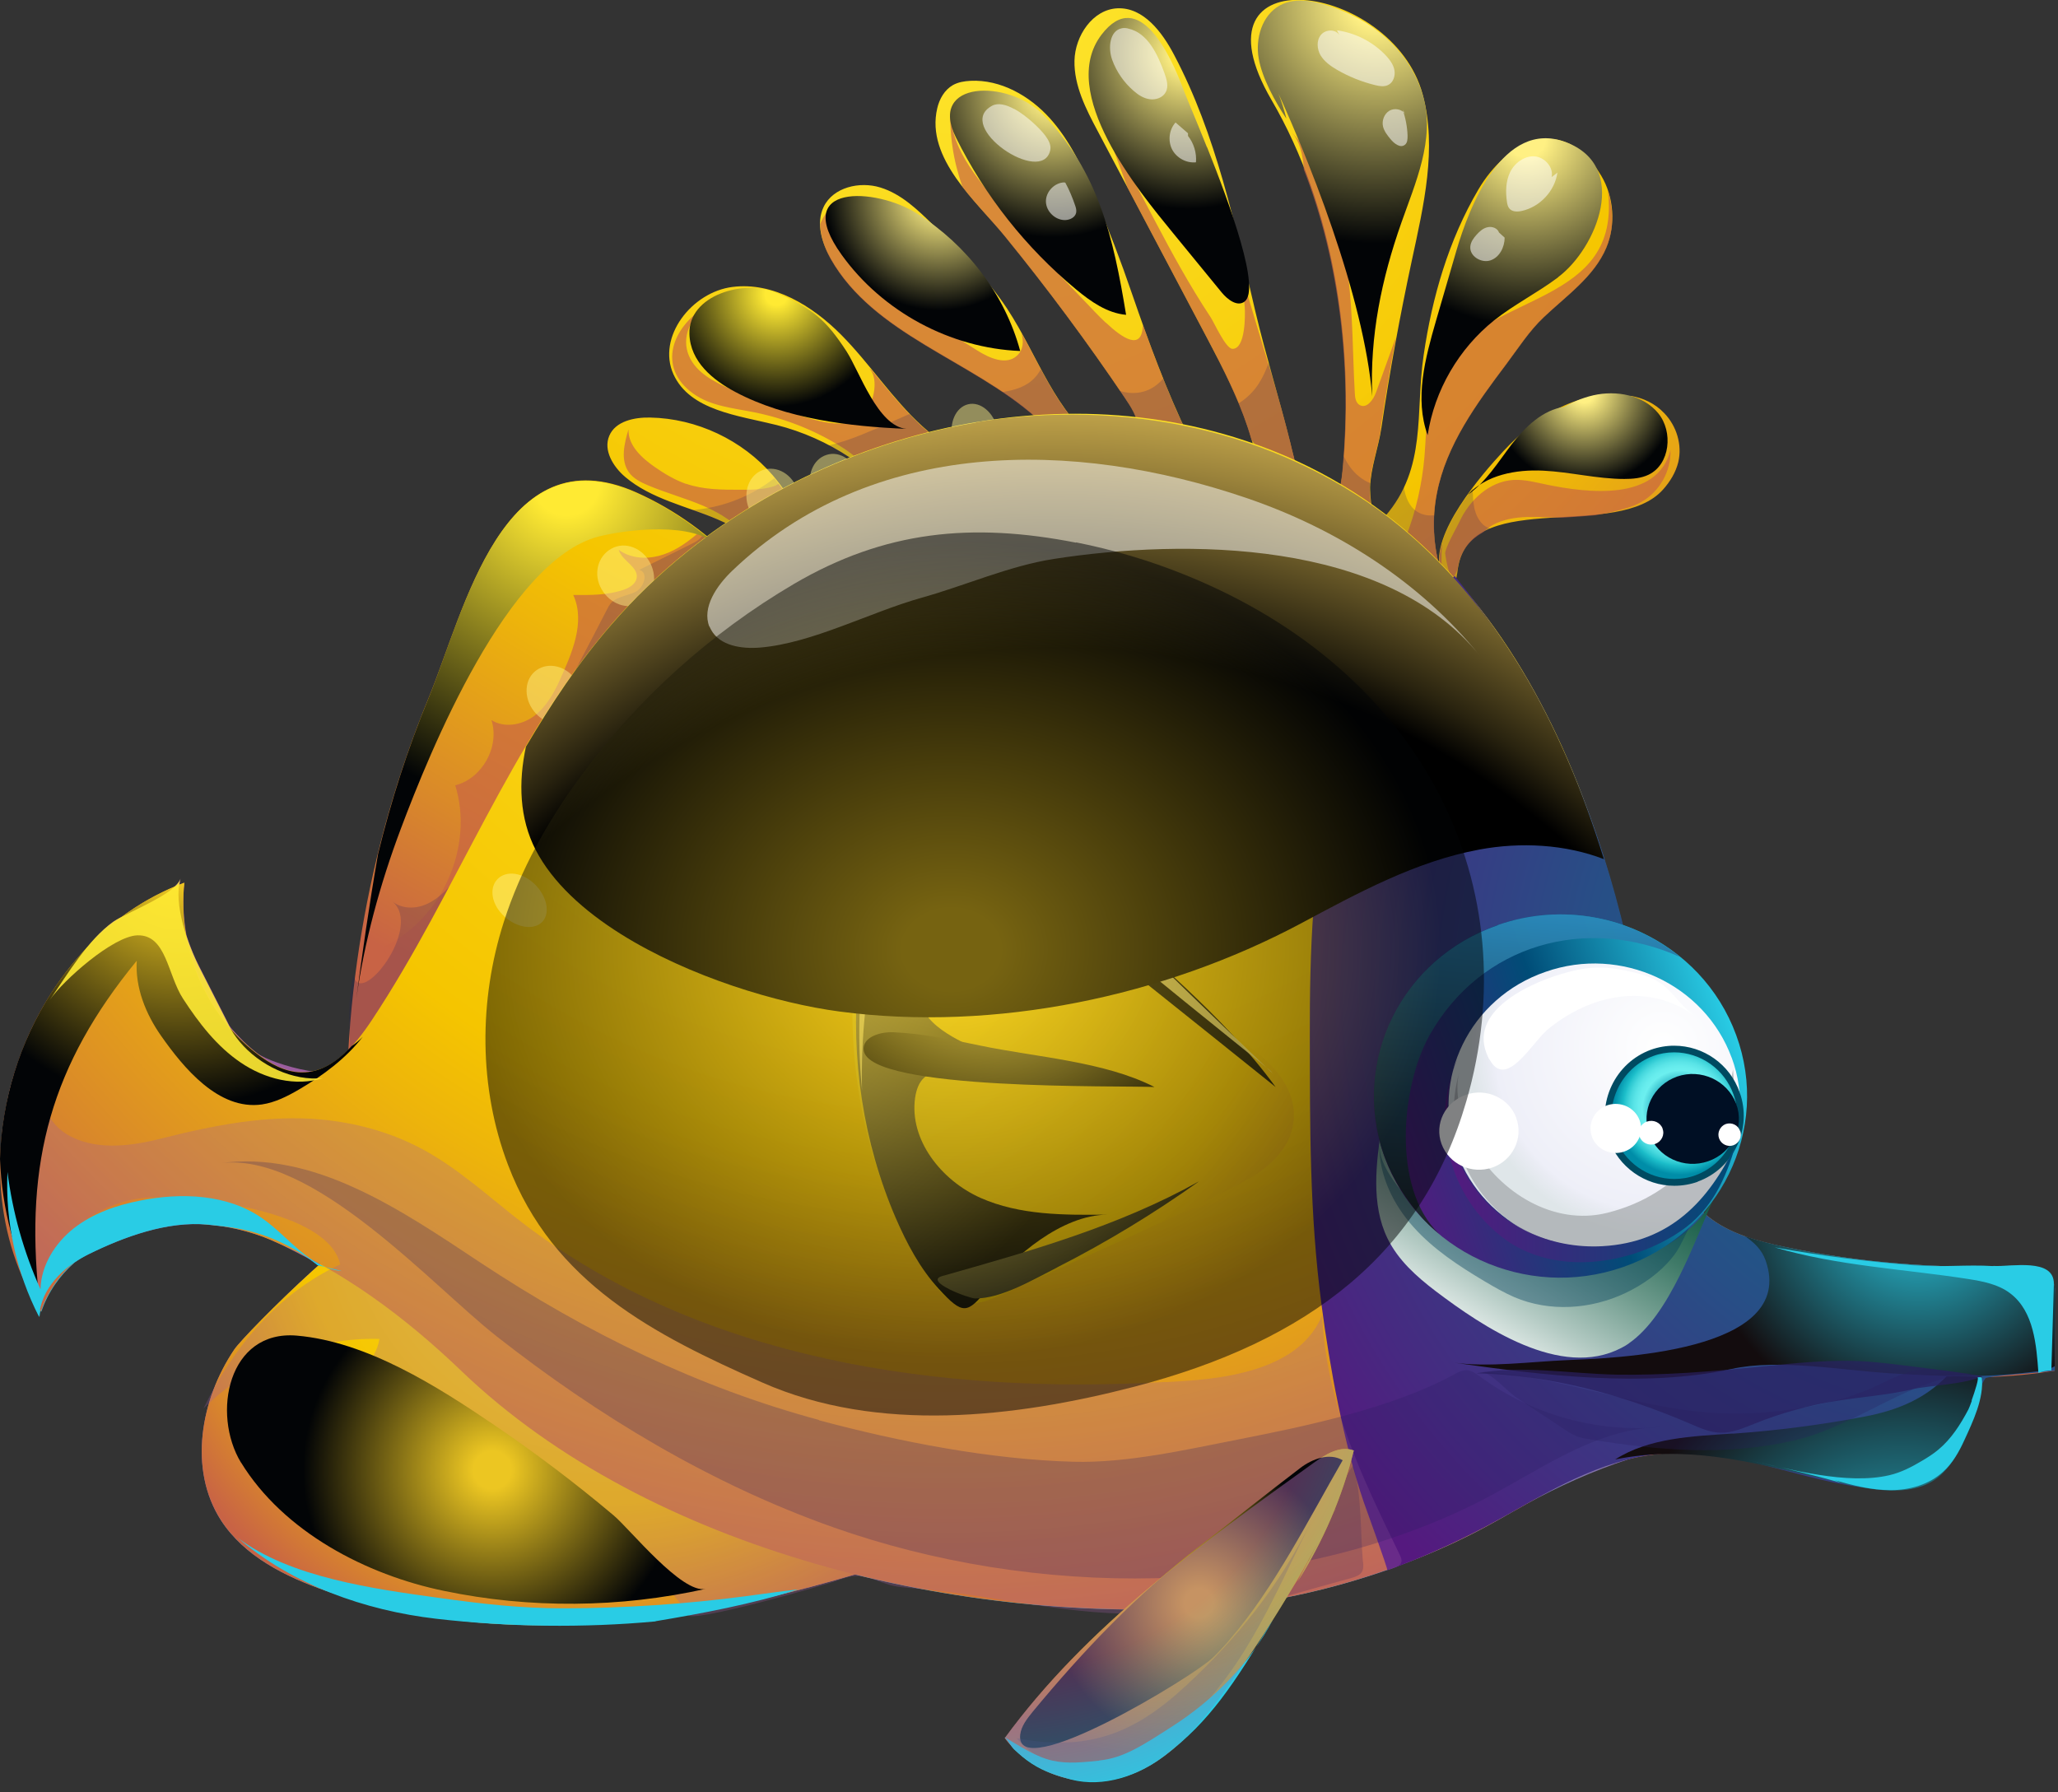 <svg width="124" height="108" viewBox="0 0 124 108" fill="none" xmlns="http://www.w3.org/2000/svg">
<rect x="0" y="0" width="124" height="108" fill="#333333" stroke="none"/>
<g clip-path="url(#clip0_27_16962)">
<path opacity="0.95" d="M0.12 68.23C0.14 68.04 0.17 67.84 0.2 67.65C0.26 67.23 0.33 66.82 0.42 66.41C0.45 66.26 0.48 66.11 0.51 65.96C0.63 65.43 0.78 64.91 0.95 64.4C1.01 64.23 1.07 64.06 1.13 63.89C1.27 63.49 1.43 63.09 1.59 62.7C1.65 62.55 1.71 62.41 1.78 62.26C2.01 61.76 2.26 61.27 2.53 60.79C2.6 60.66 2.69 60.53 2.76 60.4C2.99 60.02 3.22 59.65 3.48 59.28C3.57 59.15 3.65 59.02 3.75 58.9C4.08 58.45 4.42 58.02 4.79 57.6C4.87 57.51 4.95 57.43 5.03 57.35C5.09 57.28 5.15 57.22 5.22 57.15C5.72 56.53 6.26 55.95 6.84 55.53C6.97 55.44 7.17 55.33 7.4 55.21C7.49 55.14 7.58 55.07 7.67 55.01C7.73 54.97 7.79 54.94 7.84 54.9C8.26 54.61 8.69 54.35 9.13 54.11C9.26 54.04 9.39 53.97 9.53 53.9C9.84 53.74 10.15 53.6 10.47 53.46C10.67 53.28 10.83 53.11 10.88 52.94C10.85 53.06 10.83 53.19 10.82 53.31C10.92 53.27 11.01 53.22 11.11 53.19C10.99 54.25 11.05 55.32 11.24 56.37C11.47 57.09 11.76 57.76 12.02 58.26C12.62 59.43 13.21 60.61 13.81 61.78C13.84 61.84 13.89 61.89 13.93 61.95C14.41 62.5 14.92 63.02 15.51 63.47C16.39 64.14 20.8 65.41 21.43 64.03C20.29 66.77 21.34 69.97 23.07 72.39C25.85 76.29 30.18 78.79 34.6 80.64C46.88 85.76 60.72 89.38 73.99 86.83C75.79 86.48 77.56 86.05 79.34 85.61C83.61 84.56 88.35 82.54 92.77 83.42C96.55 84.17 99.88 87.05 103.88 86.74C99.48 87.08 95.05 88.85 91.27 91.02C90.69 91.36 90.08 91.7 89.45 92.04C87.85 92.9 86.07 93.69 84.21 94.37C84.01 94.45 83.81 94.54 83.61 94.59C80.29 95.75 76.74 96.56 73.53 96.81C58.09 97.97 39.19 93.52 27.82 82.62C25.29 80.19 22.57 78.03 19.54 76.31L19.15 76.22C18.99 76.09 18.82 75.99 18.65 75.87C17.88 75.47 17.12 75.06 16.31 74.71C15.42 74.33 14.46 74.07 13.48 73.91C13.32 73.89 13.15 73.86 12.99 73.85C12.79 73.83 12.58 73.8 12.38 73.78C10.01 73.61 7.49 74.52 5.35 75.57C5.05 75.72 4.76 75.89 4.49 76.08C3.6 76.87 2.9 77.84 2.49 79.04C2.47 79.01 2.46 78.98 2.44 78.95C2.42 79.08 2.39 79.21 2.38 79.34C1.98 78.56 1.66 77.74 1.38 76.91C0.41 74.68 -0.03 72.25 0.04 69.81C0.05 69.28 0.1 68.74 0.16 68.21L0.12 68.23Z" fill="url(#paint0_radial_27_16962)"/>
<path opacity="0.95" d="M27.91 97.67C25.1 97.37 22.33 96.78 19.65 95.86C17.2 95.01 14.72 93.78 13.31 91.6C11.34 88.53 12.08 84.33 14.12 81.31C14.78 80.34 22.7 72.43 23.66 73.32C28.57 77.89 34.53 81.14 40.43 84.33C48.87 88.9 56.03 91.18 65.74 89.94C58.33 92.7 50.87 95.48 43.09 96.93C38.1 97.86 32.94 98.22 27.9 97.68L27.91 97.67Z" fill="url(#paint1_radial_27_16962)"/>
<path d="M98.21 23.89C95.18 23.39 92.55 25.06 90.57 27.2C89.29 28.58 86.15 32.18 86.79 34.36C86.35 32.86 86.27 31.26 86.57 29.73C87.13 26.81 88.96 24.32 90.75 21.94C91.47 20.98 92.13 19.94 93.01 19.11C94.38 17.81 96.04 16.67 96.78 14.92C97.36 13.54 97.25 11.88 96.48 10.59C94.21 6.77 90.83 8.43 89.07 11.43C87.28 14.48 86.29 17.91 85.78 21.39C85.26 24.89 86 28.16 83.46 31.11C82.58 32.14 82.55 29.47 82.55 29.37C82.59 28.18 83.05 26.98 83.23 25.8C83.73 22.41 84.35 19.03 85.07 15.68C85.78 12.38 86.6 8.94 85.72 5.69C83.9 -1.09 71.47 -2.81 76.61 6.02C80.37 12.47 81.58 20.67 80.93 28.04C80.84 29.05 80.7 30.1 80.11 30.92C78.99 32.49 77.81 26.94 77.74 26.68C77.09 24.04 76.27 21.43 75.64 18.77C74.4 13.51 73.29 8.14 70.75 3.32C70.03 1.94 68.9 0.44 67.34 0.5C65.84 0.56 64.77 2.16 64.74 3.66C64.71 5.16 65.43 6.57 66.14 7.9C68.36 12.09 70.57 16.29 72.79 20.48C74.58 23.87 76.43 27.59 75.76 31.37C75.63 32.09 71.88 26.86 71.62 26.32C70.27 23.5 69.23 20.67 68.21 17.71C67.53 15.72 66.78 13.76 65.96 11.83C65.25 10.15 64.47 8.47 63.25 7.12C62.03 5.77 60.29 4.78 58.47 4.87C58.1 4.89 57.73 4.95 57.41 5.13C56.91 5.42 56.6 5.96 56.47 6.53C55.76 9.56 58.87 12.17 60.54 14.22C63.1 17.36 65.51 20.61 67.78 23.97C68.15 24.52 68.53 25.1 68.58 25.75C68.64 26.41 68.26 27.15 67.61 27.26C67.16 27.34 66.72 27.11 66.35 26.85C63.58 24.94 62.54 21.42 60.69 18.61C59.45 16.73 57.83 15.13 56.23 13.56C55.29 12.64 54.31 11.69 53.05 11.3C51.8 10.91 50.2 11.28 49.63 12.46C49.15 13.45 49.52 14.64 50.06 15.59C52.66 20.16 58.48 21.66 62.42 25.14C63.06 25.71 63.69 26.65 63.19 27.35C62.99 27.63 62.64 27.77 62.31 27.87C59.94 28.54 57.4 27.35 55.58 25.69C53.76 24.03 52.41 21.91 50.67 20.16C48.93 18.41 46.58 16.98 44.14 17.29C41.69 17.59 39.56 20.31 40.58 22.56C41.58 24.74 44.46 25.03 46.79 25.61C49.93 26.4 52.78 28.29 54.72 30.88C55.01 31.27 55.3 31.72 55.28 32.21C55.27 32.57 55.09 32.9 54.85 33.17C53.65 34.54 51.32 34.11 49.94 32.92C48.56 31.74 47.75 30.03 46.56 28.64C44.73 26.51 41.97 25.21 39.17 25.16C38.21 25.14 37.08 25.38 36.71 26.26C36.34 27.13 36.94 28.12 37.67 28.74C39.24 30.07 41.35 30.49 43.24 31.3C45.13 32.11 47.02 33.66 47.02 35.72C46.01 35.76 45.23 34.89 44.54 34.14C42.8 32.25 40.68 30.72 38.34 29.67C30.29 26.07 27.99 36.81 25.82 42.07C22.1 51.11 20.41 60.99 21 70.75C25.81 60.53 34.33 52.26 44.29 46.92C51.29 43.17 58.97 41.26 66.79 40.16C70.64 39.62 74.5 39.25 78.37 38.83C80.34 38.62 82.32 38.83 84.13 37.87C85.33 37.23 87.42 36.21 87.76 34.77C87.82 34.51 87.83 34.24 87.89 33.99C88.9 29.46 97.48 32.58 100.21 29.49C100.63 29.02 100.97 28.46 101.12 27.85C101.37 26.81 101.02 25.67 100.28 24.9C99.72 24.31 99.01 23.98 98.24 23.85L98.21 23.89Z" fill="url(#paint2_radial_27_16962)"/>
<path d="M27.91 97.67C25.1 97.37 22.33 96.78 19.65 95.86C17.2 95.01 14.72 93.78 13.31 91.6C11.34 88.53 12.08 84.33 14.12 81.31C14.78 80.34 22.7 72.43 23.66 73.32C28.57 77.89 34.53 81.14 40.43 84.33C48.87 88.9 56.03 91.18 65.74 89.94C58.33 92.7 50.87 95.48 43.09 96.93C38.1 97.86 32.94 98.22 27.9 97.68L27.91 97.67Z" fill="url(#paint3_radial_27_16962)"/>
<path opacity="0.67" d="M84.7 32.33C84.59 32.61 84.48 32.92 84.6 33.19C84.89 33.88 86.31 34.46 86.92 34.86C86.84 34.19 86.84 33.47 86.89 32.75C86.72 33.33 86.66 33.89 86.8 34.37C86.36 32.87 86.28 31.27 86.58 29.74C87.14 26.82 88.97 24.33 90.76 21.95C91.48 20.99 92.14 19.95 93.02 19.12C94.39 17.82 96.05 16.68 96.79 14.93C96.93 14.59 97.03 14.23 97.09 13.86C97.19 13.2 97.14 12.54 96.99 11.91C96.97 11.82 96.95 11.71 96.93 11.61C96.92 11.57 96.9 11.54 96.88 11.5C97.71 18.38 89.82 17.6 86.96 21.86C85.88 23.47 85.99 25.56 85.83 27.49C85.69 29.14 85.32 30.78 84.72 32.33H84.7ZM87.07 33.37C87.09 32.96 87.73 31.86 87.92 31.47C88.52 30.15 89.73 29.01 91.18 28.92C91.87 28.88 92.55 29.07 93.23 29.21C95.6 29.69 99.86 30.25 100.65 27.12C100.7 28.39 99.98 29.65 98.87 30.26C98.37 30.54 97.81 30.68 97.25 30.82C96.84 30.92 96.46 30.99 96.09 31.05C95.46 31.11 94.81 31.15 94.16 31.19C93.87 31.19 93.57 31.19 93.25 31.17C92.84 31.15 92.42 31.14 92.01 31.15C91.29 31.18 90.58 31.29 89.95 31.63C89.73 31.75 89.54 31.92 89.35 32.08C88.62 32.49 88.08 33.08 87.87 34.02C87.85 34.11 87.84 34.21 87.82 34.31C87.75 34.46 87.68 34.6 87.61 34.75C87.38 35.25 87.07 33.42 87.08 33.36L87.07 33.37ZM23.15 57.02C26.64 55.38 28.57 51 27.43 47.32C29.06 46.91 30.12 44.99 29.61 43.39C30.38 43.88 31.43 43.69 32.16 43.16C32.89 42.62 33.36 41.8 33.73 40.98C34.43 39.42 35.3 37.51 34.54 35.85C35.56 35.86 36.6 35.87 37.57 35.54C37.92 35.42 38.29 35.2 38.36 34.84C38.48 34.15 37.47 33.8 37.28 33.13C37.96 33.63 38.89 33.71 39.71 33.49C40.53 33.28 41.25 32.8 41.9 32.26C41.98 32.19 42.07 32.12 42.16 32.06C42.53 32.35 42.9 32.64 43.25 32.96C43.34 33.68 43.27 34.57 43.19 34.91C42.91 36.27 41.79 37.74 41.07 38.91C39.41 41.58 37.5 44.09 36.05 46.88C34.55 49.78 33.55 52.96 31.64 55.6C30.14 57.67 28.14 59.32 26.17 60.95C24.93 61.97 23.58 63.03 21.98 63.11C23.18 61.36 23.61 59.1 23.14 57.03L23.15 57.02ZM83.21 25.81C83.04 26.99 82.57 28.18 82.53 29.38C82.53 29.44 82.54 30.43 82.74 30.98C82.68 31.18 82.61 31.37 82.56 31.57C82.24 32.86 81.74 34.34 80.48 34.75C80.34 33.48 80.21 32.21 80.09 30.95C80.68 30.12 80.83 29.07 80.91 28.06C81.42 22.2 80.74 15.83 78.56 10.22C78.5 9.38 78.35 8.53 77.79 7.92C79.87 10.18 80.88 13.72 81.24 16.71C81.52 19.02 81.5 21.36 81.63 23.68C81.64 23.96 81.69 24.28 81.93 24.41C82.35 24.64 82.75 24.09 82.91 23.64C83.31 22.53 83.71 21.43 84.11 20.32C83.77 22.14 83.46 23.97 83.19 25.8L83.21 25.81ZM44.07 23.48C45.21 23.97 46.37 24.41 47.54 24.81C48.74 25.22 50.75 25.98 51.89 25.15C52.56 24.66 53.07 22.82 52.34 22.17C52.4 22.22 52.46 22.26 52.52 22.3C53.49 23.48 54.44 24.68 55.57 25.71C55.97 26.07 56.4 26.41 56.86 26.71C57.43 27.56 57.97 28.29 58.18 28.21C56.91 28.67 55.71 29.35 54.66 30.2C54.87 30.03 51.21 27.25 50.89 27.05C49.25 25.99 47.4 25.24 45.48 24.85C44.2 24.59 42.82 24.48 41.76 23.71C39.55 22.11 40.54 19.69 42.49 18.5C41.6 19.19 41.04 20.33 41.51 21.44C41.95 22.47 43.05 23.03 44.08 23.47L44.07 23.48ZM41.34 29.15C42.38 29.51 43.51 29.51 44.62 29.51C45.33 29.51 46.05 29.51 46.71 29.27C46.78 29.24 46.85 29.19 46.91 29.15C47.39 29.77 47.84 30.43 48.3 31.07C47.74 31.2 47.17 31.33 46.61 31.46C46 31.6 45.25 31.92 45.23 32.54C45.18 32.5 45.13 32.47 45.08 32.43C44.4 31.55 43.42 30.93 42.4 30.49C41.31 30.02 40.15 29.71 39.06 29.25C38.63 29.07 38.18 28.85 37.9 28.47C37.37 27.74 37.61 26.73 37.87 25.87C37.83 26.83 38.66 27.59 39.45 28.14C40.04 28.55 40.66 28.92 41.34 29.16V29.15ZM62.92 27.59C63.01 27.52 63.11 27.47 63.18 27.37C63.69 26.68 63.06 25.73 62.41 25.16C58.47 21.68 52.65 20.18 50.05 15.61C49.69 14.97 49.43 14.22 49.42 13.5C49.76 12.63 50.52 11.89 51.45 11.85C50.55 12.92 50.73 14.6 51.5 15.77C52.27 16.94 53.49 17.73 54.68 18.47C56.08 19.35 57.47 20.23 58.87 21.11C59.61 21.58 60.63 22.03 61.28 21.43C61.68 21.06 61.68 20.55 61.54 20.05C62.92 22.54 64.04 25.27 66.35 26.87C66.52 26.99 66.7 27.09 66.89 27.17C67.07 27.45 67.24 27.73 67.42 28.01C66.72 27.44 65.7 27.99 64.79 28.07C64.12 28.13 63.5 27.92 62.91 27.58L62.92 27.59ZM66.63 19.44C67.62 20.37 68.82 21.2 68.86 19.57C69.68 21.87 70.55 24.11 71.62 26.34C71.72 26.55 72.38 27.51 73.13 28.53C71.84 28.76 70.12 28.92 69.32 28.37C68.91 28.08 68.58 27.47 68.29 26.81C68.5 26.51 68.61 26.13 68.58 25.77C68.52 25.11 68.15 24.53 67.78 23.99C65.52 20.63 63.1 17.38 60.54 14.24C59.82 13.35 58.83 12.35 57.99 11.26C57.45 9.72 57.17 8.08 57.28 6.26C57.11 8.88 58.85 10.64 60.36 12.57C61.94 14.59 63.72 16.45 65.5 18.3C65.74 18.55 66.16 19.01 66.62 19.44H66.63ZM75.4 26.49C74.81 24.42 73.8 22.4 72.79 20.49C71.17 17.43 69.56 14.37 67.94 11.32C67.48 10.08 67.03 8.83 66.58 7.59C67.58 9.49 68.58 11.39 69.58 13.29C70.63 15.28 71.7 17.24 72.94 19.11C73.16 19.44 73.85 21.01 74.26 21.02C75.05 21.04 75.03 18.96 75 18.53C74.92 17.4 74.74 16.28 74.45 15.18C75.48 19.08 76.78 22.78 77.75 26.68C77.79 26.83 78.2 28.73 78.75 30.02C77.44 29.06 76.36 27.81 75.4 26.48V26.49Z" fill="#C86345"/>
<path opacity="0.21" d="M84.98 35.84C76.95 33.81 68.86 31.26 60.58 31.63C58.78 31.71 57 31.96 55.24 32.3C55.24 32.28 55.26 32.26 55.26 32.23C55.28 31.74 54.99 31.29 54.7 30.9C53.43 29.2 51.74 27.84 49.86 26.86C50.56 26.7 51.26 26.46 51.9 26.2C52.88 25.8 53.85 25.37 54.81 24.94C55.06 25.2 55.3 25.47 55.56 25.71C57.38 27.37 59.92 28.56 62.29 27.89C62.62 27.8 62.97 27.65 63.17 27.37C63.68 26.68 63.05 25.73 62.4 25.16C61.77 24.6 61.08 24.11 60.38 23.63C60.93 23.54 61.47 23.41 61.93 23.11C62.26 22.9 62.53 22.59 62.71 22.25C63.67 24.03 64.7 25.74 66.34 26.87C66.71 27.13 67.15 27.36 67.6 27.28C68.25 27.17 68.63 26.42 68.57 25.77C68.51 25.11 68.14 24.53 67.77 23.99C67.67 23.84 67.56 23.7 67.46 23.55C67.93 23.7 68.44 23.73 68.92 23.59C69.38 23.46 69.78 23.17 70.09 22.81C70.56 23.99 71.06 25.17 71.63 26.34C71.89 26.88 75.64 32.12 75.77 31.39C76.2 28.98 75.6 26.59 74.64 24.3C75.12 24 75.54 23.59 75.84 23.12C76.1 22.72 76.28 22.29 76.45 21.85C76.89 23.46 77.35 25.07 77.74 26.69C77.8 26.95 78.99 32.5 80.11 30.93C80.7 30.11 80.84 29.06 80.93 28.05C80.95 27.87 80.95 27.69 80.96 27.5C81.08 27.73 81.21 27.95 81.36 28.16C81.67 28.58 82.09 28.92 82.57 29.12C82.57 29.2 82.55 29.29 82.54 29.37C82.54 29.47 82.56 32.13 83.45 31.11C83.95 30.53 84.29 29.93 84.58 29.33C84.68 29.94 84.89 30.52 85.4 30.84C85.7 31.03 86.06 31.09 86.42 31.05C86.36 32.17 86.48 33.29 86.8 34.37C86.39 32.98 87.53 31.01 88.74 29.41C88.74 30.18 88.77 31.06 89.37 31.62C89.51 31.75 89.68 31.81 89.85 31.86C88.86 32.25 88.13 32.91 87.88 34.04C87.82 34.3 87.82 34.57 87.75 34.82C87.63 35.34 87.28 35.8 86.82 36.21C86.2 36.14 85.58 36 85 35.85L84.98 35.84Z" fill="#2A1F60"/>
<path opacity="0.21" d="M49.93 32.95C50.13 33.13 50.36 33.28 50.6 33.42C49.33 33.8 48.07 34.24 46.82 34.72C46.32 33.18 44.78 32.01 43.23 31.35C42.7 31.13 42.16 30.93 41.62 30.74C43.44 30.62 45.21 29.94 46.65 28.82C47.78 30.18 48.59 31.82 49.93 32.97V32.95Z" fill="#2A1F60"/>
<path opacity="0.21" d="M36.7 36.5C36.99 35.97 37.71 35.93 38.26 35.68C38.81 35.43 39.1 34.47 38.51 34.34C39.57 33.81 40.63 33.29 41.69 32.76C41.96 32.63 42.23 32.46 42.36 32.2C43.12 32.81 43.85 33.46 44.51 34.17C44.84 34.53 45.19 34.91 45.58 35.21C41.78 36.75 38.09 38.64 34.53 40.64C35.26 39.26 35.98 37.88 36.69 36.5H36.7Z" fill="#2A1F60"/>
<path opacity="0.21" d="M21.06 65.18C21.13 64.32 23.07 62.46 23.59 61.7C24.47 60.42 25.31 59.11 26.11 57.77C27.47 55.5 28.34 52.96 29.9 50.86C28.19 51.4 27.38 53.79 25.63 54.51C24.98 54.78 24.18 54.76 23.63 54.31C25.54 55.86 21.66 60.84 21.3 58.74C20.79 60.79 21.25 63.06 21.05 65.17L21.06 65.18Z" fill="#2A1F60"/>
<path d="M91.24 91.04C94.37 89.25 96.96 87.68 101.11 87.53C105.26 87.38 109.46 88.02 113.53 87.23C115.68 86.81 118.24 84.9 117.21 82.97C119.41 83.06 121.62 82.94 123.8 82.6C123.81 81.19 123.83 79.78 123.84 78.36C123.84 77.86 123.84 77.32 123.55 76.91C123.08 76.25 122.12 76.24 121.32 76.27C116.69 76.47 112.04 76.09 107.51 75.13C105.87 74.78 104.19 74.34 102.89 73.28C100.53 71.37 100.01 68.04 99.57 65.04C97.2 49.08 91.36 31.56 74.36 26.34C61.15 22.28 45.75 27.28 36.81 37.65C30.74 44.69 27.54 53.72 22.41 61.46C21.39 63 20.01 64.64 18.17 64.61C17.18 64.6 16.27 64.08 15.49 63.48C12.4 61.11 10.67 57.07 11.11 53.19C1.34 56.81 -3.16 70.27 2.46 79.04C4.21 73.9 11.29 72.58 16.29 74.7C20.66 76.56 24.4 79.35 27.8 82.61C39.17 93.51 58.07 97.96 73.51 96.8C78.73 96.41 84.82 94.52 89.43 92.04C90.07 91.7 90.67 91.35 91.25 91.02L91.24 91.04Z" fill="url(#paint4_radial_27_16962)"/>
<g style="mix-blend-mode:screen" opacity="0.47">
<path d="M54.73 33.99C55.01 34.98 55.83 35.61 56.55 35.42C57.28 35.23 57.66 34.26 57.4 33.27C57.14 32.28 56.33 31.63 55.58 31.83C54.83 32.03 54.45 33 54.72 33.99H54.73Z" fill="#FFF38B"/>
<path d="M71.48 34.42C71.45 35.44 72.04 36.3 72.8 36.34C73.55 36.39 74.25 35.62 74.35 34.6C74.45 33.57 73.86 32.68 73.03 32.63C72.2 32.58 71.51 33.39 71.48 34.42Z" fill="#FFF38B"/>
<path d="M57.41 26.51C57.66 27.51 58.47 28.16 59.21 27.98C59.94 27.8 60.35 26.85 60.11 25.85C59.87 24.85 59.08 24.18 58.33 24.36C57.58 24.54 57.15 25.51 57.41 26.51Z" fill="#FFF38B"/>
<path d="M45.12 30.61C45.49 31.57 46.43 32.09 47.22 31.83C48.01 31.55 48.39 30.54 48.07 29.56C47.75 28.58 46.81 28.03 45.97 28.32C45.14 28.6 44.74 29.65 45.11 30.61H45.12Z" fill="#FFF38B"/>
<path d="M49.27 36.23C49.61 37.2 50.48 37.77 51.21 37.54C51.94 37.31 52.28 36.33 51.98 35.34C51.68 34.36 50.81 33.76 50.05 34C49.28 34.25 48.93 35.27 49.27 36.23Z" fill="#FFF38B"/>
<path d="M48.76 42.41C49.14 43.37 49.98 43.93 50.65 43.68C51.32 43.44 51.6 42.47 51.27 41.49C50.94 40.52 50.09 39.93 49.37 40.18C48.66 40.45 48.39 41.45 48.76 42.41Z" fill="#FFF38B"/>
<path d="M40.01 37.04C40.48 37.95 41.47 38.4 42.22 38.03C42.97 37.65 43.25 36.64 42.83 35.7C42.42 34.77 41.42 34.27 40.62 34.67C39.81 35.06 39.54 36.13 40.01 37.04Z" fill="#FFF38B"/>
<path d="M42.44 42.82C42.92 43.72 43.84 44.19 44.51 43.87C45.17 43.54 45.38 42.52 44.96 41.59C44.54 40.64 43.61 40.17 42.88 40.52C42.16 40.87 41.96 41.9 42.44 42.82Z" fill="#FFF38B"/>
<path d="M42.94 49.74C43.48 50.62 44.34 51.03 44.91 50.73C45.47 50.42 45.54 49.43 45.07 48.52C44.6 47.61 43.7 47.15 43.07 47.49C42.44 47.83 42.4 48.87 42.94 49.73V49.74Z" fill="#FFF38B"/>
<path d="M48.96 48.87C49.38 49.81 50.19 50.37 50.76 50.11C51.36 49.88 51.54 48.91 51.17 47.95C50.8 46.99 49.98 46.41 49.34 46.66C48.71 46.94 48.54 47.92 48.96 48.86V48.87Z" fill="#FFF38B"/>
<path d="M35.97 49.05C36.61 49.85 37.59 50.15 38.16 49.71C38.72 49.27 38.75 48.28 38.16 47.43C37.58 46.59 36.56 46.24 35.94 46.73C35.32 47.21 35.33 48.25 35.97 49.05Z" fill="#FFF38B"/>
<path d="M59.85 46.41C60.12 47.4 60.86 48.06 61.53 47.89C62.2 47.72 62.55 46.77 62.3 45.78C62.05 44.78 61.29 44.11 60.6 44.28C59.91 44.46 59.58 45.41 59.85 46.41Z" fill="#FFF38B"/>
<path d="M66.46 39.04C66.59 40.06 67.2 40.82 67.87 40.79C68.53 40.74 69.07 39.91 69.05 38.87C69.03 37.85 68.4 37.02 67.64 37.07C66.87 37.11 66.35 38.02 66.47 39.04H66.46Z" fill="#FFF38B"/>
<path d="M66.91 27.45C66.99 28.47 67.81 29.25 68.7 29.23C69.6 29.21 70.32 28.38 70.34 27.35C70.34 26.32 69.59 25.48 68.6 25.51C67.62 25.54 66.83 26.42 66.91 27.45Z" fill="#FFF38B"/>
<path d="M61.78 32.43C61.9 32.93 62.15 33.35 62.47 33.62C62.63 33.76 62.8 33.85 62.98 33.91C63.07 33.94 63.15 33.95 63.26 33.96C63.38 33.96 63.5 33.95 63.62 33.92C64.6 33.71 65.17 32.82 65.06 31.79C64.91 30.79 64.05 30.02 62.84 30.28C62.7 30.31 62.56 30.35 62.43 30.4C62.33 30.45 62.27 30.5 62.2 30.57C62.06 30.7 61.95 30.87 61.87 31.06C61.71 31.44 61.67 31.93 61.79 32.43H61.78Z" fill="#FFF38B"/>
<path d="M60.73 38.58C60.98 39.58 61.75 40.24 62.45 40.07C63.15 39.9 63.53 38.96 63.3 37.96C63.06 36.96 62.29 36.28 61.58 36.46C60.87 36.63 60.48 37.59 60.73 38.59V38.58Z" fill="#FFF38B"/>
<path d="M55.22 42.01C55.51 42.99 56.3 43.63 56.98 43.44C57.66 43.24 58 42.29 57.73 41.3C57.46 40.31 56.67 39.65 55.96 39.86C55.25 40.06 54.92 41.03 55.21 42.01H55.22Z" fill="#FFF38B"/>
<path d="M46.61 37.43C46.99 38.38 47.89 38.93 48.61 38.65C49.34 38.39 49.65 37.4 49.32 36.43C48.98 35.46 48.09 34.88 47.32 35.16C46.55 35.46 46.23 36.48 46.61 37.43Z" fill="#FFF38B"/>
<path d="M62.54 35.96C62.79 36.96 63.53 37.63 64.28 37.47C65.05 37.3 65.56 36.41 65.44 35.38C65.3 34.37 64.5 33.61 63.49 33.83C63.22 33.88 63.07 33.97 62.94 34.1C62.81 34.23 62.7 34.39 62.62 34.59C62.46 34.97 62.42 35.46 62.54 35.96Z" fill="#FFF38B"/>
<path d="M48.91 29.65C49.23 30.63 50.12 31.22 50.9 30.97C51.69 30.71 52.06 29.76 51.78 28.76C51.49 27.78 50.63 27.14 49.8 27.41C48.98 27.67 48.58 28.67 48.9 29.65H48.91Z" fill="#FFF38B"/>
<path d="M36.25 35.51C36.76 36.4 37.81 36.77 38.59 36.35C39.37 35.91 39.65 34.88 39.19 33.95C38.74 33.04 37.68 32.59 36.84 33.06C36 33.52 35.73 34.62 36.25 35.51Z" fill="#FFF38B"/>
<path d="M41.27 40.4C41.75 41.3 42.7 41.77 43.41 41.42C44.11 41.07 44.34 40.05 43.92 39.11C43.5 38.16 42.54 37.69 41.78 38.07C41.02 38.44 40.79 39.48 41.27 40.4Z" fill="#FFF38B"/>
<path d="M41.68 46.61C42.2 47.49 43.12 47.92 43.73 47.59C44.34 47.26 44.45 46.24 43.99 45.33C43.52 44.41 42.6 43.97 41.93 44.33C41.26 44.69 41.15 45.72 41.68 46.61Z" fill="#FFF38B"/>
<path d="M32.15 42.83C32.78 43.65 33.81 43.88 34.5 43.4C35.19 42.92 35.28 41.85 34.71 40.99C34.14 40.14 33.07 39.86 32.33 40.38C31.59 40.9 31.53 42.03 32.16 42.84L32.15 42.83Z" fill="#FFF38B"/>
<path d="M35.58 48.08C36.22 48.89 37.2 49.18 37.78 48.73C38.37 48.3 38.4 47.29 37.82 46.43C37.24 45.58 36.23 45.25 35.58 45.73C34.94 46.22 34.94 47.27 35.58 48.08Z" fill="#FFF38B"/>
<path d="M37.35 54.75C38.04 55.51 38.98 55.8 39.47 55.39C39.94 54.97 39.84 54.01 39.2 53.2C38.57 52.39 37.6 52.07 37.07 52.54C36.54 53 36.66 53.99 37.35 54.75Z" fill="#FFF38B"/>
<path d="M43.01 52.91C43.58 53.76 44.44 54.18 44.96 53.87C45.47 53.56 45.46 52.58 44.95 51.69C44.44 50.8 43.56 50.36 42.99 50.71C42.41 51.05 42.44 52.05 43.01 52.91Z" fill="#FFF38B"/>
<path d="M30.4 55.23C31.16 55.92 32.18 56.06 32.67 55.55C33.16 55.04 32.97 54.03 32.24 53.3C31.52 52.57 30.5 52.42 29.97 52.98C29.44 53.54 29.63 54.54 30.4 55.23Z" fill="#FFF38B"/>
<path d="M52.87 49.29C53.22 50.25 54 50.87 54.6 50.66C55.19 50.45 55.44 49.5 55.13 48.52C54.82 47.54 54.03 46.91 53.39 47.14C52.75 47.36 52.52 48.33 52.87 49.29Z" fill="#FFF38B"/>
<path d="M58.81 41.49C59.08 42.49 59.84 43.14 60.53 42.96C61.22 42.79 61.58 41.84 61.34 40.84C61.09 39.84 60.32 39.18 59.61 39.35C58.9 39.53 58.54 40.49 58.81 41.48V41.49Z" fill="#FFF38B"/>
<path d="M57.14 30.03C57.4 31.02 58.2 31.68 58.93 31.5C59.67 31.31 60.06 30.36 59.82 29.37C59.58 28.37 58.79 27.7 58.03 27.89C57.28 28.08 56.88 29.04 57.13 30.03H57.14Z" fill="#FFF38B"/>
<path d="M53.8 35.24C54.09 36.23 54.91 36.86 55.64 36.65C56.36 36.45 56.73 35.49 56.47 34.5C56.2 33.51 55.39 32.86 54.64 33.07C53.89 33.29 53.51 34.26 53.8 35.25V35.24Z" fill="#FFF38B"/>
<path d="M53.07 41.45C53.39 42.43 54.19 43.05 54.87 42.83C55.55 42.62 55.88 41.67 55.6 40.68C55.32 39.69 54.5 39.05 53.79 39.27C53.08 39.5 52.75 40.47 53.07 41.45Z" fill="#FFF38B"/>
<path d="M47.95 45.36C48.36 46.31 49.18 46.83 49.83 46.59C50.47 46.34 50.69 45.36 50.33 44.4C49.97 43.44 49.12 42.87 48.44 43.14C47.75 43.4 47.55 44.43 47.95 45.36Z" fill="#FFF38B"/>
<path d="M63.29 39.54C63.52 40.54 64.3 41.21 64.98 41.06C65.55 40.93 65.97 40.04 65.83 39.02C65.7 38 64.96 37.25 64.16 37.43C63.43 37.6 63.06 38.55 63.29 39.55V39.54Z" fill="#FFF38B"/>
<path d="M77.28 42.61C77.05 43.62 77.35 44.52 77.79 44.67C78.04 44.74 78.28 44.6 78.52 44.34C78.77 44.07 79.04 43.67 79.23 43.2C79.63 42.27 79.51 41.29 78.85 41.11C78.22 40.92 77.48 41.62 77.28 42.62V42.61Z" fill="#FFF38B"/>
<path d="M66.88 32.32C66.96 33.35 67.71 34.12 68.51 34.1C69.32 34.06 69.96 33.25 69.97 32.21C69.97 31.19 69.28 30.34 68.38 30.38C67.49 30.4 66.79 31.31 66.88 32.33V32.32Z" fill="#FFF38B"/>
<path d="M54.65 35.38C54.93 36.37 55.75 36.99 56.47 36.8C57.19 36.61 57.56 35.64 57.3 34.65C57.04 33.65 56.23 33.01 55.49 33.21C54.75 33.4 54.36 34.39 54.65 35.38Z" fill="#FFF38B"/>
<path d="M58.14 41.36C58.41 42.35 59.18 43.01 59.87 42.83C60.56 42.65 60.92 41.71 60.67 40.71C60.42 39.71 59.64 39.05 58.94 39.23C58.23 39.42 57.88 40.38 58.14 41.37V41.36Z" fill="#FFF38B"/>
<path d="M57.34 47.43C57.63 48.42 58.39 49.07 59.03 48.88C59.68 48.7 60 47.76 59.74 46.76C59.48 45.77 58.71 45.1 58.03 45.29C57.36 45.48 57.05 46.44 57.34 47.43Z" fill="#FFF38B"/>
<path d="M49.84 40.94C50.19 41.91 51.04 42.49 51.72 42.26C52.4 42.01 52.71 41.05 52.39 40.07C52.08 39.09 51.23 38.48 50.51 38.74C49.78 38.99 49.48 39.98 49.84 40.95V40.94Z" fill="#FFF38B"/>
<path d="M51.6 46.96C51.96 47.92 52.75 48.52 53.38 48.3C54 48.08 54.25 47.11 53.93 46.14C53.61 45.16 52.81 44.55 52.15 44.79C51.48 45.02 51.24 45.99 51.6 46.96Z" fill="#FFF38B"/>
<path d="M51.53 53.74C51.95 54.69 52.67 55.25 53.21 55.05C53.74 54.84 53.89 53.89 53.53 52.93C53.17 51.97 52.41 51.37 51.82 51.6C51.23 51.82 51.13 52.8 51.53 53.74Z" fill="#FFF38B"/>
<path d="M57.08 53.82C57.4 54.8 58.12 55.45 58.69 55.26C59.28 55.08 59.54 54.14 59.26 53.16C58.98 52.17 58.23 51.51 57.61 51.7C57 51.89 56.77 52.84 57.08 53.82Z" fill="#FFF38B"/>
<path d="M45.46 51.66C45.97 52.55 46.81 53.04 47.34 52.75C47.86 52.45 47.95 51.51 47.49 50.58C47.04 49.67 46.17 49.13 45.59 49.46C45.01 49.78 44.95 50.76 45.46 51.65V51.66Z" fill="#FFF38B"/>
<path d="M67.51 52.24C67.61 52.74 67.7 53.2 67.75 53.53C67.86 53.86 67.95 54.06 68.03 54.04C68.17 54.04 68.27 53.81 68.33 53.46C68.42 53.12 68.47 52.65 68.43 52.14C68.35 51.11 67.95 50.31 67.57 50.35C67.42 50.37 67.33 50.6 67.3 50.94C67.33 51.28 67.41 51.74 67.51 52.25V52.24Z" fill="#FFF38B"/>
<path d="M72.56 46.45C72.49 47.48 72.88 48.34 73.42 48.4C73.96 48.45 74.49 47.7 74.64 46.67C74.79 45.66 74.43 44.76 73.81 44.69C73.19 44.62 72.63 45.42 72.56 46.45Z" fill="#FFF38B"/>
<path d="M74.75 35.09C74.65 36.11 75.17 37 75.92 37.1C76.67 37.21 77.43 36.5 77.62 35.49C77.81 34.48 77.28 33.54 76.44 33.42C75.6 33.3 74.85 34.07 74.75 35.09Z" fill="#FFF38B"/>
<path d="M70.07 38.99C70.07 40.01 70.62 40.86 71.3 40.87C71.98 40.9 72.59 40.09 72.66 39.07C72.73 38.04 72.18 37.18 71.43 37.15C70.68 37.13 70.07 37.96 70.07 38.99Z" fill="#FFF38B"/>
<path d="M68.06 44.78C68.13 45.8 68.62 46.6 69.18 46.59C69.74 46.58 70.22 45.75 70.23 44.72C70.24 43.69 69.72 42.86 69.08 42.87C68.43 42.89 67.99 43.75 68.06 44.78Z" fill="#FFF38B"/>
<path d="M63.49 47.56C63.73 48.56 64.48 49.23 65.16 49.07C65.84 48.91 66.2 47.96 65.97 46.97C65.74 45.97 64.99 45.29 64.29 45.45C63.6 45.61 63.24 46.56 63.49 47.56Z" fill="#FFF38B"/>
</g>
<path d="M89.43 92.03C87.54 93.02 85.56 93.91 83.59 94.62C83.65 94.6 82.28 90.82 82.17 90.51C80.97 87 80.11 82.32 79.63 78.66C78.9 73.12 78.93 67.95 78.92 62.38C78.9 52.41 79.59 41.22 87.65 34.71C91.43 39.37 93.05 42.63 94.34 45.54C97.21 51.99 98.59 58.38 99.57 65.04C100.02 68.04 100.53 71.37 102.89 73.28C104.19 74.33 105.87 74.78 107.51 75.13C112.04 76.09 116.7 76.47 121.32 76.27C122.13 76.23 123.08 76.25 123.55 76.91C123.85 77.31 123.85 77.85 123.85 78.35C123.84 79.76 123.82 81.17 123.81 82.59C122.91 82.73 119.74 82.91 119.63 83.05C119.12 83.71 118.66 86.06 118.27 86.9C117.92 87.64 117.51 88.37 116.88 88.88C115.94 89.63 114.66 89.78 113.47 89.73C109.35 89.55 105.57 87.59 101.41 87.53C97.66 87.48 94.42 89.22 91.25 91.03C90.65 91.37 90.05 91.7 89.43 92.03Z" fill="url(#paint5_radial_27_16962)"/>
<path style="mix-blend-mode:screen" d="M87.61 82.11C89.67 82.4 92.25 82.05 94.34 81.96C97 81.84 108.36 81.55 106.38 75.94C106.15 75.3 105.69 74.86 105.14 74.49C105.91 74.76 106.71 74.96 107.51 75.13C112.04 76.09 116.7 76.47 121.32 76.27C122.13 76.23 123.08 76.25 123.55 76.91C123.85 77.31 123.85 77.85 123.85 78.35C123.84 79.67 123.82 81 123.81 82.32C123.57 82.46 123.31 82.56 123.04 82.59C119.75 83.05 117.19 82.95 113.91 82.75C110.97 82.57 107.18 81.86 104.32 82.49C99.1 83.64 92.88 82.86 87.61 82.11Z" fill="url(#paint6_radial_27_16962)"/>
<path style="mix-blend-mode:screen" d="M104.38 86.39C107.07 86.2 109.74 85.86 112.39 85.35C114.47 84.95 116.05 84.21 117.29 82.93C118 82.93 118.71 82.93 119.42 82.96C119.33 84.85 118.19 88.03 116.63 89.13C114.65 90.54 111.21 89.4 109.13 88.93C105.28 88.06 101.58 87.08 97.32 87.94C99.38 86.63 101.95 86.55 104.39 86.38L104.38 86.39Z" fill="url(#paint7_radial_27_16962)"/>
<path opacity="0.71" d="M115.2 83.71C116.12 83.5 118.62 83.39 119.43 82.91C117.38 82.6 113.84 82.14 112.61 82.05C110.42 81.89 108.21 82.13 106.03 82.35C103.14 82.64 100.26 82.88 97.36 82.83C94.55 82.77 91.76 82.25 88.95 82.75C93.5 82.87 97.71 84.02 101.86 85.8C102.44 86.05 103.04 86.32 103.67 86.33C104.38 86.35 105.06 86.04 105.73 85.78C107.32 85.14 108.98 84.68 110.67 84.41C112.17 84.17 113.73 84.06 115.2 83.72V83.71Z" fill="#2A1F60"/>
<path opacity="0.28" d="M111.54 85.52C114.02 84.33 116.41 82.86 119.13 82.77C117.9 82.81 116.79 82.34 115.49 82.57C114.27 82.79 113.34 83.45 112.22 83.87C109.7 84.83 106.46 85.26 103.78 85.16C98.83 84.99 94.13 82.9 89.22 82.66C89.82 82.69 90.82 83.83 91.31 84.17C92.24 84.81 93.22 85.42 94.16 86.06C94.42 86.24 94.69 86.42 94.99 86.54C95.25 86.64 95.53 86.69 95.8 86.73C99.92 87.4 103.93 87.75 108.08 86.8C109.28 86.53 110.42 86.04 111.54 85.51V85.52Z" fill="#2A1F60"/>
<path style="mix-blend-mode:multiply" d="M98.13 80.96C97.99 81.06 97.84 81.14 97.69 81.22C94.04 83.13 89.33 79.94 86.49 77.79C85.35 76.92 84.24 75.93 83.6 74.62C82.6 72.56 82.91 70.11 83.25 67.83C84.43 69.68 86.05 70.77 87.48 72.31C88.57 73.49 89.73 74.83 91.16 75.63C94.74 77.63 101.53 76.03 103.35 71.99C102.12 74.72 100.61 79.26 98.12 80.96H98.13Z" fill="url(#paint8_linear_27_16962)"/>
<path opacity="0.41" d="M100.45 74.77C98.2 76.32 95.31 77.13 92.79 76.69C90.63 76.32 88.55 75.31 86.77 73.99C85.55 73.08 83.09 70.74 83.11 69C83.09 70.84 83.96 72.6 85.17 73.94C86.38 75.29 87.9 76.28 89.44 77.2C90.03 77.55 90.62 77.89 91.24 78.16C93.37 79.07 95.84 78.9 97.92 77.92C98.98 77.42 100.01 76.7 100.76 75.77C101.48 74.89 101.67 73.8 102.46 72.97C101.87 73.66 101.19 74.25 100.45 74.76V74.77Z" fill="#003E5D"/>
<path d="M104.61 62.37C106.7 68.06 103.64 74.32 97.79 76.35C91.94 78.38 85.51 75.41 83.42 69.71C81.34 64.03 84.39 57.76 90.25 55.74C96.1 53.7 102.53 56.68 104.61 62.37Z" fill="url(#paint9_linear_27_16962)"/>
<path d="M104.34 63.73C105.97 68.17 103.58 73.07 99.01 74.65C94.43 76.24 89.41 73.91 87.79 69.47C86.16 65.02 88.55 60.13 93.12 58.56C97.68 56.96 102.71 59.3 104.34 63.74V63.73Z" fill="url(#paint10_radial_27_16962)"/>
<path opacity="0.73" d="M88.83 69.13C88.16 67.95 87.55 65.95 87.93 64.59C86.92 68.17 88.23 71.71 91.34 73.85C94.96 76.32 100.48 75.18 103.1 71.8C104.77 69.66 104.62 66.98 104.42 64.44C103.69 68.6 101.24 71.98 96.84 73.08C93.62 73.89 90.36 71.84 88.83 69.12V69.13Z" fill="#A4A9AB"/>
<path d="M104.63 65.88C105.37 67.97 104.29 70.26 102.22 71C100.15 71.75 97.86 70.65 97.12 68.57C96.39 66.48 97.47 64.19 99.55 63.43C101.61 62.69 103.89 63.78 104.63 65.88Z" fill="url(#paint11_radial_27_16962)"/>
<path d="M102.29 71.2C104.46 70.42 105.6 68 104.82 65.82C104.23 64.13 102.64 63.01 100.87 63.01C100.4 63.01 99.93 63.09 99.48 63.25C97.31 64.04 96.17 66.45 96.93 68.65C97.52 70.32 99.11 71.45 100.88 71.45C101.36 71.45 101.84 71.37 102.29 71.21V71.2ZM104.45 65.95C105.15 67.92 104.12 70.1 102.15 70.82C101.75 70.97 101.32 71.04 100.88 71.04C99.28 71.04 97.85 70.02 97.31 68.51C96.62 66.54 97.66 64.35 99.61 63.63C100.01 63.48 100.44 63.41 100.87 63.41C102.47 63.41 103.91 64.43 104.45 65.95Z" fill="#004A61"/>
<path d="M104.61 66.51C105.13 67.93 104.37 69.47 102.93 69.97C101.48 70.48 99.88 69.74 99.37 68.33C98.85 66.92 99.61 65.38 101.05 64.87C102.5 64.37 104.08 65.11 104.61 66.51Z" fill="#000F24"/>
<path d="M104.85 68.14C104.98 68.49 104.79 68.88 104.44 69.01C104.09 69.13 103.71 68.95 103.58 68.6C103.45 68.25 103.64 67.86 103.98 67.73C104.34 67.61 104.72 67.79 104.84 68.14H104.85Z" fill="white"/>
<path d="M98.79 67.5C99.08 68.26 98.66 69.12 97.86 69.39C97.07 69.66 96.2 69.26 95.92 68.5C95.64 67.73 96.05 66.88 96.84 66.6C97.64 66.33 98.51 66.74 98.79 67.5Z" fill="white"/>
<path d="M100.17 68C100.32 68.38 100.11 68.79 99.73 68.93C99.35 69.06 98.92 68.86 98.79 68.49C98.65 68.11 98.85 67.71 99.24 67.58C99.62 67.45 100.04 67.63 100.18 68.01L100.17 68Z" fill="white"/>
<path style="mix-blend-mode:screen" opacity="0.98" d="M90.24 55.74C94.13 54.38 98.28 55.26 101.24 57.67C95.6 55.13 89.24 56.87 86.14 62.37C84.45 65.36 83.81 71.58 86.71 74.35C86.41 74.1 86.11 73.83 85.83 73.54C85.72 73.42 85.61 73.31 85.51 73.19C84.92 72.5 84.4 71.74 84.04 71.05C83.78 70.58 83.56 70.07 83.37 69.55C81.41 63.91 84.45 57.75 90.25 55.75L90.24 55.74Z" fill="url(#paint12_linear_27_16962)"/>
<path d="M88.61 71.27C87.25 69.19 86.7 66.19 87.8 63.88C86.15 67.59 87.32 72.14 90.58 74.6C93.63 76.91 98.23 76.25 101.27 74.18C103.14 72.9 103.98 71.04 104.58 68.97C102.96 72.37 100.62 74.86 96.56 75.09C93.42 75.27 90.32 73.87 88.62 71.27H88.61Z" fill="url(#paint13_linear_27_16962)"/>
<path d="M91.36 67.37C91.8 68.58 91.15 69.92 89.92 70.35C88.67 70.78 87.31 70.15 86.86 68.94C86.41 67.73 87.07 66.4 88.32 65.97C89.55 65.53 90.94 66.17 91.37 67.38L91.36 67.37Z" fill="white"/>
<path d="M89.75 63.84C90.76 65.7 92.32 62.79 93.29 62C95.87 59.9 99.36 59.17 102.15 61.25C100.61 60.11 100.74 59.13 98.43 58.59C96.97 58.24 95.97 58.18 94.5 58.57C92.5 59.08 88.53 60.77 89.56 63.45C89.62 63.59 89.67 63.73 89.74 63.84H89.75Z" fill="white"/>
<path d="M120.1 76.29C118.51 76.19 116.93 76.37 115.33 76.25C112.51 76.03 109.71 75.67 106.93 75.16C110.71 76.28 114.7 76.46 118.6 77.07C119.49 77.21 120.42 77.39 121.13 77.94C122.56 79.03 122.7 81.08 122.82 82.73C123.07 82.63 123.33 82.58 123.6 82.58C123.65 80.85 123.7 79.12 123.75 77.39C123.8 75.75 121.12 76.35 120.1 76.28V76.29Z" fill="#29CCE5"/>
<path d="M118.79 84.4C119 83.82 119.27 82.97 119.14 83C119.23 82.98 119.32 82.98 119.41 83C119.55 84.25 118.87 85.67 118.35 86.79C118.03 87.49 117.64 88.18 117.07 88.69C116.23 89.46 115.05 89.79 113.91 89.79C112.77 89.79 111.65 89.51 110.56 89.19C110.68 89.24 110.81 89.3 110.93 89.35C109.03 88.81 107.29 88.41 105.36 87.99C107.86 88.53 111.29 89.49 113.84 88.89C114.54 88.73 115.19 88.39 115.81 88.02C116.15 87.82 116.48 87.61 116.78 87.36C117.57 86.71 118.13 85.82 118.6 84.93C118.63 84.88 118.71 84.67 118.81 84.4H118.79Z" fill="#29CCE5"/>
<path opacity="0.27" d="M70.26 83.27C56.62 84.05 42.24 81.96 31.45 73.66C29.44 72.11 27.56 70.35 25.31 69.17C23.48 68.21 21.45 67.66 19.39 67.46C16.1 67.15 12.82 67.82 9.65 68.62C7.77 69.09 5.65 69.34 4 68.33C2.35 67.32 1.74 64.58 3.33 63.47C0.67 67.99 0.42 73.83 2.67 78.56C2.12 75.2 5.64 72.28 9.04 72.16C11.74 72.07 19.76 72.9 20.5 76.19C16.72 77.94 14.05 81.19 12.26 84.87C15.03 82.12 18.96 80.57 22.86 80.68C22.65 82.05 21.37 83.19 19.98 83.24C26.01 83.02 32.05 86.35 35.08 91.57C34.26 92.04 33.28 92.22 32.35 92.08C35.98 92.21 39.5 94.22 41.45 97.29C41.45 97.89 49.84 95.47 50.39 95.26C50.75 95.13 51.12 94.99 51.51 94.97C52.26 94.93 52.95 95.33 53.68 95.52C54.15 95.64 54.64 95.67 55.13 95.71C60.07 96.12 64.53 97.44 69.57 97.22C74.47 97 79.34 96.08 83.98 94.48C84.16 94.42 84.37 94.33 84.43 94.15C84.48 94 84.41 93.84 84.34 93.69C82.04 88.93 79.93 84.68 79.66 79.25C78.47 82.2 74.72 82.98 71.54 83.2C71.12 83.23 70.69 83.26 70.26 83.28V83.27Z" fill="#A05FA3"/>
<path style="mix-blend-mode:screen" d="M14.52 88.12C17.09 92.31 22.08 94.9 26.75 95.86C31.93 96.94 37.35 96.89 42.52 95.74C41.09 96.06 37.94 92.12 36.97 91.31C34.67 89.37 32.26 87.55 29.77 85.86C26.35 83.54 22.13 80.85 17.89 80.48C13.74 80.12 12.74 85.19 14.52 88.13V88.12Z" fill="url(#paint14_radial_27_16962)"/>
<path style="mix-blend-mode:screen" d="M2.44 78.85C0.86 75.76 0.11 72.8 -1.52588e-05 69.83C0.19 62.78 4.4 55.68 11.09 53.2C10.66 57.07 12.38 61.12 15.47 63.49C16.25 64.09 17.17 64.6 18.15 64.62C19.35 64.64 20.35 63.94 21.19 63.03C21.43 62.87 21.66 62.68 21.86 62.47C20.84 63.78 19.47 64.8 18.03 65.64C17.33 66.05 16.59 66.43 15.78 66.55C13.17 66.92 11.05 64.33 9.71 62.42C8.78 61.1 8.14 59.5 8.24 57.89C3.09 64.17 1.5 69.99 2.34 78.09C2.37 78.35 2.39 78.6 2.42 78.86L2.44 78.85Z" fill="url(#paint15_radial_27_16962)"/>
<g style="mix-blend-mode:screen" opacity="0.9">
<path d="M14.44 62.77C15.64 64.2 17.64 65.16 19.47 64.96C17.81 65.49 15.95 65.01 14.51 64.03C13.07 63.06 11.98 61.64 11.03 60.18C10.09 58.74 10.03 56.31 8.28 56.36C6.82 56.4 3.81 59.07 3 60.25C4.07 58.7 5.29 56.63 6.83 55.54C7.61 54.99 10.61 53.87 10.87 52.95C10.43 54.47 11.33 56.94 12 58.27C12.6 59.44 13.19 60.62 13.79 61.79C13.96 62.13 14.18 62.46 14.44 62.77Z" fill="#FFEA33"/>
</g>
<path d="M19.12 76.23C17.79 75.15 16.19 74.4 14.51 74.06C13.85 73.93 13.18 73.86 12.51 73.79C10.09 73.56 7.51 74.5 5.32 75.58C3.81 76.32 2.43 77.68 2.36 79.36C0.98 76.68 0.31 73.63 0.45 70.62C0.76 73.06 1.43 75.45 2.44 77.69C2.47 76.25 3.32 74.9 4.45 74.01C5.59 73.12 6.99 72.63 8.41 72.35C10.93 71.84 13.73 71.95 15.83 73.43C17.42 74.55 18.67 76.44 20.61 76.59L19.11 76.23H19.12Z" fill="#29CCE5"/>
<path d="M39.5 97.7C35.18 98.1 30.59 98.04 26.28 97.54C21.97 97.04 17.61 95.49 14.32 92.66C17.46 95.05 22.52 95.74 26.43 96.28C29.12 96.65 31.27 96.91 33.98 96.91C37.55 96.91 41.4 96.65 44.94 96.18C45.99 96.04 47.04 95.89 48.09 95.77C45.4 96.64 42.25 97.23 39.49 97.69L39.5 97.7Z" fill="#29CCE5"/>
<path opacity="0.25" d="M49.34 85.56C42.15 83.62 35.42 80.37 28.9 76.05C24.12 72.88 18.87 69.28 13.2 70.1C18.76 69.3 25.98 77.42 29.92 80.52C36.05 85.33 42.82 89.41 50.18 92.02C62.3 96.31 77.1 96.39 88.77 90.66C92.47 88.84 95.96 86.05 100.09 85.99C96.25 86.35 92.28 85.24 89.18 82.95C88.93 82.77 88.67 82.57 88.36 82.56C88.09 82.56 87.85 82.69 87.61 82.82C83.96 84.82 78.74 85.93 74.64 86.73C71.47 87.35 67.91 88.17 64.66 88.08C59.65 87.94 54.2 86.88 49.35 85.58L49.34 85.56Z" fill="#2A1F60"/>
<path opacity="0.21" d="M82.13 94.12C82.15 94.33 82.16 94.55 82.05 94.73C81.92 94.93 81.67 95.01 81.44 95.08C80.07 95.46 78.7 95.84 77.33 96.23C78.2 95.45 78.71 94.35 79.19 93.28C79.92 91.67 80.54 89.74 81.53 88.3C82.06 90.08 81.96 92.25 82.12 94.12H82.13Z" fill="#2A1F60"/>
<path style="mix-blend-mode:screen" d="M76.31 4.09C76.84 5.05 77.24 6.08 77.51 7.15C76.83 6.13 76.05 4.72 75.84 3.52C75.63 2.32 76.04 0.92 77.11 0.33C78.15 -0.24 79.44 0.12 80.56 0.53C83.03 1.44 85.06 3.31 85.76 5.85C86.47 8.41 85.26 11.07 84.44 13.41C83.24 16.81 82.53 20.25 82.68 23.88C82.18 17.92 78.89 9.48 76.31 4.09Z" fill="url(#paint16_radial_27_16962)"/>
<path style="mix-blend-mode:screen" d="M93.88 16.71C92.64 17.64 91.24 18.34 90.03 19.3C87.9 21 86.43 23.52 86.02 26.22C85.22 24.02 85.87 21.59 86.52 19.34C86.93 17.93 87.34 16.52 87.75 15.11C88.51 12.5 90.56 7.16 94.33 8.56C98.23 10.01 96.21 14.96 93.88 16.7V16.71Z" fill="url(#paint17_radial_27_16962)"/>
<path style="mix-blend-mode:screen" d="M92.25 25.84C93.39 24.98 94.6 24.14 96 23.82C97.39 23.5 99.02 23.8 99.92 24.91C100.82 26.02 100.63 27.97 99.34 28.6C98.89 28.82 98.37 28.86 97.87 28.86C96.23 28.86 94.62 28.44 92.98 28.36C91.34 28.28 89.56 28.61 88.44 29.81C89.54 29.04 90.26 27.85 91.07 26.79C91.89 25.73 92.94 24.7 94.27 24.51L92.25 25.84Z" fill="url(#paint18_radial_27_16962)"/>
<path style="mix-blend-mode:screen" d="M72.73 8.87C74.15 12.43 75.96 17.43 74.99 18.17C74.55 18.51 73.95 18.04 73.6 17.61C72.62 16.41 71.64 15.22 70.66 14.02C68.61 11.51 63.7 5.59 66.37 2.09C68.63 -0.87 70.58 3.44 71.3 5.38C71.46 5.82 72.05 7.18 72.72 8.87H72.73Z" fill="url(#paint19_radial_27_16962)"/>
<path style="mix-blend-mode:screen" d="M62.86 6.92C66.18 10.33 67.08 14.28 67.85 18.97C66.71 18.87 65.72 18.17 64.84 17.44C61.82 14.94 59.34 11.8 57.6 8.29C55.88 4.83 60.76 4.76 62.86 6.92Z" fill="url(#paint20_radial_27_16962)"/>
<path style="mix-blend-mode:screen" d="M61.47 21.15C57.26 20.98 53.17 18.78 50.71 15.35C47.61 11.04 52.74 11.27 55.28 12.88C58.25 14.76 60.55 17.74 61.47 21.15Z" fill="url(#paint21_radial_27_16962)"/>
<path style="mix-blend-mode:screen" d="M38.32 29.7C40.02 30.46 41.6 31.48 43 32.7C43.07 32.77 43.14 32.84 43.21 32.91C41.87 31.41 37.73 31.9 36.07 32.33C30.59 33.74 25.91 45.25 24.15 49.94C22.89 53.29 21.95 56.76 21.47 60.17C21.81 57.59 22.24 54.53 22.78 51.45C23.56 48.26 24.56 45.13 25.81 42.1C27.98 36.83 30.27 26.09 38.33 29.7H38.32Z" fill="url(#paint22_radial_27_16962)"/>
<path style="mix-blend-mode:screen" d="M54.6 25.84C51.19 25.7 47.36 25.24 44.31 23.62C42.95 22.9 41.59 21.79 41.54 20.13C41.46 17.78 44.86 16.79 46.82 17.66C49 18.62 49.78 19.29 51.01 21.18C51.78 22.37 52.89 25.69 54.61 25.84H54.6Z" fill="url(#paint23_radial_27_16962)"/>
<path d="M56.57 44.15C49.82 53.67 49.61 67.36 56.07 77.08C56.39 77.55 56.73 78.03 57.23 78.31C58.28 78.89 59.57 78.39 60.66 77.88C65.41 75.66 70.35 73.65 74.98 71.18C78.71 69.19 78.96 65.89 75.64 63.35C68.26 57.69 61.75 52.03 56.56 44.16L56.57 44.15Z" fill="url(#paint24_radial_27_16962)"/>
<path style="mix-blend-mode:screen" d="M56.49 44.84C51.01 53.15 50.03 64.25 53.97 73.39C54.63 74.91 55.43 76.43 56.56 77.66C58.02 79.25 58.28 79.18 59.51 77.66C61.12 75.67 63.97 73.22 66.71 73.19C64.12 73.22 61.45 73.23 59.08 72.18C56.72 71.13 54.77 68.68 55.14 66.13C55.21 65.68 55.36 65.21 55.71 64.91C56.15 64.53 56.79 64.52 57.37 64.53C59.47 64.56 61.57 64.58 63.67 64.61C61.57 64.31 59.53 63.64 57.67 62.63C56.83 62.17 55.98 61.6 55.57 60.74C55.23 60.04 55.22 59.21 55.44 58.46C56.18 55.91 59.31 54.7 61.92 55.19C64.53 55.67 66.72 57.39 68.79 59.04C71.48 61.19 74.17 63.34 76.86 65.5C73.58 61 69.42 57.89 65.56 53.99C62.54 50.94 59.52 47.89 56.5 44.85L56.49 44.84Z" fill="url(#paint25_radial_27_16962)"/>
<path opacity="0.9" d="M76.72 64.72C70.07 58.38 63.55 51.99 57.12 45.44C56.97 45.28 56.79 45.12 56.57 45.09C56.17 45.04 55.89 45.45 55.71 45.8C52.6 51.9 51.28 58.9 51.94 65.72C51.79 59.38 53.25 53.01 56.14 47.37C62.7 53.38 69.63 58.95 76.56 64.53L76.71 64.72H76.72Z" fill="#FFF083"/>
<path style="mix-blend-mode:screen" d="M59.05 63C57.33 62.64 55.61 62.28 53.85 62.2C53.04 62.16 51.94 62.49 52.04 63.29C52.35 65.75 67.6 65.4 69.56 65.5C66.54 63.95 62.39 63.7 59.05 63Z" fill="url(#paint26_radial_27_16962)"/>
<path style="mix-blend-mode:screen" d="M63.71 76.36C66.68 74.85 69.54 73.11 72.25 71.18C67.44 73.87 62.08 75.39 56.77 76.89C55.63 77.21 58.39 78.24 58.75 78.24C60.34 78.26 62.33 77.06 63.7 76.37L63.71 76.36Z" fill="url(#paint27_radial_27_16962)"/>
<path style="mix-blend-mode:screen" d="M58.81 25.44C67.71 24.03 76.7 25.86 83.7 31.2C90.17 36.22 94.14 43.69 96.64 51.77C94.31 50.87 91.62 50.73 89.14 51.19C85.3 51.9 81.81 53.81 78.37 55.65C70.1 60.05 59.96 62.19 50.58 60.95C46.86 60.46 41.52 58.86 37.42 56.29C35.17 54.88 33.3 53.18 32.28 51.22C31.29 49.3 31.23 47.12 31.69 44.99C33.21 42.42 34.85 39.93 36.81 37.67C42.35 31.24 50.37 26.89 58.81 25.46V25.44Z" fill="url(#paint28_radial_27_16962)"/>
<path opacity="0.51" d="M42.75 37.75C42.78 37.81 42.8 37.87 42.84 37.94C43.37 38.92 44.69 39.11 45.79 39.02C48.94 38.76 52.42 36.89 55.52 36.02C58.14 35.29 60.8 34.1 63.49 33.68C71.38 32.46 83.49 32.46 89.18 39.53C85.58 35.06 80.54 31.86 75.11 30.01C64.68 26.45 52.51 26.36 44.12 34.39C43.19 35.28 42.28 36.6 42.74 37.76L42.75 37.75Z" fill="white"/>
<path style="mix-blend-mode:screen" opacity="0.5" d="M64.84 32.7C58.57 31.47 53.32 31.97 47.83 35.19C42.8 38.15 38.37 42.14 34.93 46.85C32.99 49.51 31.36 52.41 30.36 55.54C28.84 60.28 28.84 65.54 30.61 70.19C33.32 77.32 39.41 80.43 45.94 83.31C52.9 86.38 61.15 85.42 68.3 83.57C78.95 80.81 85.71 75.46 88.35 66.36C92.07 53.53 85.93 40.49 71.38 34.63C69.25 33.77 67.05 33.12 64.83 32.68L64.84 32.7Z" fill="url(#paint29_radial_27_16962)"/>
<path opacity="0.53" d="M80.58 1.83C81.69 1.99 82.73 2.53 83.5 3.34C83.74 3.6 83.96 3.89 84.02 4.24C84.08 4.59 83.94 4.99 83.62 5.13C83.38 5.24 83.11 5.19 82.86 5.13C82.05 4.93 81.27 4.62 80.55 4.2C80.17 3.98 79.8 3.71 79.57 3.34C79.35 2.96 79.31 2.44 79.59 2.1C79.87 1.76 80.49 1.74 80.71 2.13L80.56 1.84L80.58 1.83Z" fill="white"/>
<path opacity="0.53" d="M84.51 6.6C84.69 7.1 84.79 7.64 84.81 8.17C84.81 8.37 84.81 8.61 84.64 8.73C84.37 8.94 84 8.65 83.78 8.38C83.59 8.15 83.4 7.91 83.33 7.62C83.25 7.27 83.4 6.87 83.7 6.68C84.01 6.49 84.46 6.57 84.66 6.86L84.5 6.59L84.51 6.6Z" fill="white"/>
<path opacity="0.53" d="M67.97 1.72C69.15 1.97 69.75 3.27 70.16 4.4C70.29 4.77 70.43 5.2 70.24 5.55C70.07 5.88 69.65 6.03 69.28 5.98C68.91 5.93 68.58 5.72 68.3 5.47C67.72 4.97 67.27 4.32 67.01 3.6C66.75 2.88 66.86 1.83 67.61 1.7C68.07 1.62 68.49 1.96 68.83 2.28L67.96 1.72H67.97Z" fill="white"/>
<path opacity="0.53" d="M71.58 8.19C71.93 8.63 72.11 9.22 72.06 9.78C71.48 9.84 70.89 9.52 70.62 9C70.36 8.48 70.44 7.81 70.83 7.38C71.08 7.6 71.33 7.81 71.58 8.03V8.19Z" fill="white"/>
<path opacity="0.53" d="M93.84 10.39C93.69 11.5 92.79 12.47 91.69 12.71C91.43 12.77 91.11 12.77 90.94 12.56C90.85 12.45 90.82 12.31 90.8 12.18C90.71 11.57 90.72 10.93 90.99 10.37C91.26 9.82 91.84 9.39 92.45 9.42C93.06 9.46 93.62 10.07 93.49 10.67L93.84 10.4V10.39Z" fill="white"/>
<path opacity="0.53" d="M90.66 14.31C90.66 14.89 90.35 15.51 89.8 15.69C89.25 15.87 88.54 15.44 88.59 14.86C88.61 14.58 88.79 14.34 88.97 14.14C89.15 13.94 89.37 13.74 89.64 13.69C89.91 13.63 90.23 13.75 90.32 14.01L90.66 14.32V14.31Z" fill="white"/>
<path opacity="0.53" d="M61.11 6.57C60.62 6.3 60.14 6.18 59.78 6.37C57.45 7.61 62.8 11.25 63.28 9.05C63.35 8.74 63.17 8.43 62.98 8.17C62.68 7.77 61.89 6.99 61.11 6.56V6.57Z" fill="white"/>
<path opacity="0.53" d="M64.19 11.01C64.43 11.45 64.62 11.91 64.78 12.38C64.83 12.52 64.87 12.67 64.84 12.82C64.78 13.1 64.47 13.25 64.19 13.26C63.6 13.28 63.04 12.76 63.02 12.16C63 11.57 63.52 11.01 64.12 10.99L64.2 11.01H64.19Z" fill="white"/>
<path d="M80.47 90.94C78.58 94.68 76.4 98.27 73.95 101.67C72.19 104.11 70.05 106.62 67.11 107.22C64.69 107.72 62.02 106.71 60.54 104.73C65.47 97.99 72.38 93.01 79.16 88.14C79.87 87.63 80.74 87.09 81.57 87.4C80.88 90.19 79.73 92.87 78.19 95.29L80.47 90.95V90.94Z" fill="url(#paint30_radial_27_16962)"/>
<path style="mix-blend-mode:screen" d="M74.06 98.84C73.74 99.21 73.41 99.56 73.07 99.89C71.95 100.99 61.13 107.58 61.47 104.53C61.53 104.01 61.88 103.57 62.21 103.16C65.27 99.46 68.48 96.08 72.34 93.12C74.35 91.58 76.33 89.99 78.34 88.46C79.07 87.9 80.11 87.52 80.9 87.99C78.9 91.45 76.77 95.72 74.06 98.83V98.84Z" fill="url(#paint31_radial_27_16962)"/>
<path opacity="0.21" d="M66.46 106.7C64.55 106.93 62.52 106.2 61.25 104.74C65.48 105.53 68.26 104.54 71.44 101.59C74.54 98.72 77.05 95.6 78.99 91.72C76.57 96.56 74.85 101.04 70.62 104.56C69.72 105.31 68.75 106.03 67.64 106.42C67.26 106.55 66.86 106.65 66.46 106.69V106.7Z" fill="#2A1F60"/>
<path d="M66.23 106.09C65.3 106.18 64.35 106.3 63.42 106.09C62.41 105.87 61.41 105.19 60.52 104.67C60.66 104.75 60.94 105.26 61.1 105.41C61.44 105.73 61.79 106.03 62.18 106.28C62.9 106.75 63.71 107.01 64.54 107.23C66.49 107.73 68.59 107.01 70.19 105.78C72.92 103.69 74.3 101.55 76.7 97.59C75.33 100.21 73.12 102.43 70.64 104.02C68.95 105.1 67.73 105.94 66.23 106.08V106.09Z" fill="#29CCE5"/>
<path opacity="0.5" d="M80.47 90.94C78.58 94.68 76.4 98.27 73.95 101.67C72.19 104.11 70.05 106.62 67.11 107.22C64.69 107.72 62.02 106.71 60.54 104.73C65.47 97.99 72.38 93.01 79.16 88.14C79.87 87.63 80.74 87.09 81.57 87.4C80.88 90.19 79.73 92.87 78.19 95.29L80.47 90.95V90.94Z" fill="url(#paint32_radial_27_16962)"/>
</g>
<defs>
<radialGradient id="paint0_radial_27_16962" cx="0" cy="0" r="1" gradientUnits="userSpaceOnUse" gradientTransform="translate(72.16 -19.83) rotate(180) scale(119.24 119.24)">
<stop offset="0.91" stop-color="#A05FA3"/>
<stop offset="0.99" stop-color="#39BCDB"/>
<stop offset="1" stop-color="#29CCE5"/>
</radialGradient>
<radialGradient id="paint1_radial_27_16962" cx="0" cy="0" r="1" gradientUnits="userSpaceOnUse" gradientTransform="translate(40.68 35) rotate(180) scale(65.9)">
<stop offset="0.91" stop-color="#A05FA3"/>
<stop offset="0.99" stop-color="#39BCDB"/>
<stop offset="1" stop-color="#29CCE5"/>
</radialGradient>
<radialGradient id="paint2_radial_27_16962" cx="0" cy="0" r="1" gradientUnits="userSpaceOnUse" gradientTransform="translate(57.83 -4.74) rotate(180) scale(71.35 71.35)">
<stop stop-color="#FFEA33"/>
<stop offset="0.62" stop-color="#F5C500"/>
<stop offset="0.7" stop-color="#EDB40B"/>
<stop offset="0.87" stop-color="#D9882A"/>
<stop offset="1" stop-color="#C86345"/>
</radialGradient>
<radialGradient id="paint3_radial_27_16962" cx="0" cy="0" r="1" gradientUnits="userSpaceOnUse" gradientTransform="translate(36.83 71.59) rotate(180) scale(30.62 30.62)">
<stop stop-color="#FFEA33"/>
<stop offset="0.62" stop-color="#F5C500"/>
<stop offset="0.7" stop-color="#EDB40B"/>
<stop offset="0.87" stop-color="#D9882A"/>
<stop offset="1" stop-color="#C86345"/>
</radialGradient>
<radialGradient id="paint4_radial_27_16962" cx="0" cy="0" r="1" gradientUnits="userSpaceOnUse" gradientTransform="translate(57 20.11) rotate(180) scale(81.23 81.23)">
<stop stop-color="#FFEA33"/>
<stop offset="0.62" stop-color="#F5C500"/>
<stop offset="0.7" stop-color="#EDB40B"/>
<stop offset="0.87" stop-color="#D9882A"/>
<stop offset="1" stop-color="#C86345"/>
</radialGradient>
<radialGradient id="paint5_radial_27_16962" cx="0" cy="0" r="1" gradientUnits="userSpaceOnUse" gradientTransform="translate(118.92 59.79) rotate(180) scale(47.84 47.84)">
<stop stop-color="#0E6E8A"/>
<stop offset="0.19" stop-color="#146588"/>
<stop offset="0.48" stop-color="#274F86"/>
<stop offset="0.84" stop-color="#452B81"/>
<stop offset="1" stop-color="#55197F"/>
</radialGradient>
<radialGradient id="paint6_radial_27_16962" cx="0" cy="0" r="1" gradientUnits="userSpaceOnUse" gradientTransform="translate(115.57 72.69) rotate(180) scale(13.18)">
<stop stop-color="#29CCE5"/>
<stop offset="1" stop-color="#130C0E"/>
</radialGradient>
<radialGradient id="paint7_radial_27_16962" cx="0" cy="0" r="1" gradientUnits="userSpaceOnUse" gradientTransform="translate(114.55 97.78) rotate(180) scale(17.36 17.36)">
<stop stop-color="#29CCE5"/>
<stop offset="1" stop-color="#130C0E"/>
</radialGradient>
<linearGradient id="paint8_linear_27_16962" x1="87.1" y1="80.78" x2="95.04" y2="67.85" gradientUnits="userSpaceOnUse">
<stop stop-color="white"/>
<stop offset="0.27" stop-color="#B3CAC3"/>
<stop offset="0.53" stop-color="#709C8E"/>
<stop offset="0.74" stop-color="#3F7A68"/>
<stop offset="0.91" stop-color="#226550"/>
<stop offset="1" stop-color="#175E48"/>
</linearGradient>
<linearGradient id="paint9_linear_27_16962" x1="83.475" y1="69.848" x2="104.596" y2="62.328" gradientUnits="userSpaceOnUse">
<stop stop-color="#55197F"/>
<stop offset="0.53" stop-color="#004C77"/>
<stop offset="1" stop-color="#29CCE5"/>
</linearGradient>
<radialGradient id="paint10_radial_27_16962" cx="0" cy="0" r="1" gradientUnits="userSpaceOnUse" gradientTransform="translate(100.146 63.105) rotate(-19.1) scale(11.558 11.318)">
<stop stop-color="white"/>
<stop offset="0.87" stop-color="#EEEFF8"/>
<stop offset="0.9" stop-color="#EAECF4"/>
<stop offset="1" stop-color="#DFE6E9"/>
</radialGradient>
<radialGradient id="paint11_radial_27_16962" cx="0" cy="0" r="1" gradientUnits="userSpaceOnUse" gradientTransform="translate(101.235 66.782) rotate(-19.74) scale(3.98 4.023)">
<stop stop-color="#F1F1F2"/>
<stop offset="0.27" stop-color="#008DA8"/>
<stop offset="0.57" stop-color="#6CEFEF"/>
<stop offset="0.63" stop-color="#67ECED"/>
<stop offset="0.7" stop-color="#5AE4E7"/>
<stop offset="0.77" stop-color="#45D7DD"/>
<stop offset="0.84" stop-color="#27C5CF"/>
<stop offset="0.86" stop-color="#1CBECA"/>
<stop offset="1" stop-color="#008DA8"/>
</radialGradient>
<linearGradient id="paint12_linear_27_16962" x1="92.59" y1="54.68" x2="90.8" y2="76.11" gradientUnits="userSpaceOnUse">
<stop stop-color="#2A89BB"/>
<stop offset="1" stop-color="#191919"/>
</linearGradient>
<linearGradient id="paint13_linear_27_16962" x1="104.57" y1="69.97" x2="87.05" y2="69.97" gradientUnits="userSpaceOnUse">
<stop stop-color="#004C77"/>
<stop offset="1" stop-color="#55197F"/>
</linearGradient>
<radialGradient id="paint14_radial_27_16962" cx="0" cy="0" r="1" gradientUnits="userSpaceOnUse" gradientTransform="translate(29.66 88.58) rotate(180) scale(11.39 11.39)">
<stop offset="0.1" stop-color="#ECC622"/>
<stop offset="1" stop-color="#020406"/>
</radialGradient>
<radialGradient id="paint15_radial_27_16962" cx="0" cy="0" r="1" gradientUnits="userSpaceOnUse" gradientTransform="translate(10.7 51.76) rotate(180) scale(14.94)">
<stop offset="0.1" stop-color="#ECC622"/>
<stop offset="1" stop-color="#020406"/>
</radialGradient>
<radialGradient id="paint16_radial_27_16962" cx="0" cy="0" r="1" gradientUnits="userSpaceOnUse" gradientTransform="translate(82.9 0.07) rotate(180) scale(14.59)">
<stop offset="0.1" stop-color="#FFF083"/>
<stop offset="1" stop-color="#020406"/>
</radialGradient>
<radialGradient id="paint17_radial_27_16962" cx="0" cy="0" r="1" gradientUnits="userSpaceOnUse" gradientTransform="translate(91.99 8.36) rotate(180) scale(11.27 11.27)">
<stop offset="0.1" stop-color="#FFF083"/>
<stop offset="1" stop-color="#020406"/>
</radialGradient>
<radialGradient id="paint18_radial_27_16962" cx="0" cy="0" r="1" gradientUnits="userSpaceOnUse" gradientTransform="translate(95.46 23.71) rotate(180) scale(5.52)">
<stop offset="0.1" stop-color="#FFF083"/>
<stop offset="1" stop-color="#020406"/>
</radialGradient>
<radialGradient id="paint19_radial_27_16962" cx="0" cy="0" r="1" gradientUnits="userSpaceOnUse" gradientTransform="translate(71.59 3.23) rotate(180) scale(9.36)">
<stop offset="0.1" stop-color="#FFF083"/>
<stop offset="1" stop-color="#020406"/>
</radialGradient>
<radialGradient id="paint20_radial_27_16962" cx="0" cy="0" r="1" gradientUnits="userSpaceOnUse" gradientTransform="translate(63.43 5.48) rotate(180) scale(8.82)">
<stop offset="0.1" stop-color="#FFF083"/>
<stop offset="1" stop-color="#020406"/>
</radialGradient>
<radialGradient id="paint21_radial_27_16962" cx="0" cy="0" r="1" gradientUnits="userSpaceOnUse" gradientTransform="translate(56.58 11.83) rotate(180) scale(6.87)">
<stop offset="0.1" stop-color="#FFF083"/>
<stop offset="1" stop-color="#020406"/>
</radialGradient>
<radialGradient id="paint22_radial_27_16962" cx="0" cy="0" r="1" gradientUnits="userSpaceOnUse" gradientTransform="translate(34.14 29.02) rotate(180) scale(19.99)">
<stop offset="0.1" stop-color="#FFEA33"/>
<stop offset="1" stop-color="#020406"/>
</radialGradient>
<radialGradient id="paint23_radial_27_16962" cx="0" cy="0" r="1" gradientUnits="userSpaceOnUse" gradientTransform="translate(46.79 17.72) rotate(180) scale(6.77)">
<stop offset="0.1" stop-color="#FFEA33"/>
<stop offset="1" stop-color="#020406"/>
</radialGradient>
<radialGradient id="paint24_radial_27_16962" cx="0" cy="0" r="1" gradientUnits="userSpaceOnUse" gradientTransform="translate(47.36 49.87) rotate(180) scale(50.18)">
<stop stop-color="#FFEA33"/>
<stop offset="0.62" stop-color="#F5C500"/>
<stop offset="0.7" stop-color="#EDB40B"/>
<stop offset="0.87" stop-color="#D9882A"/>
<stop offset="1" stop-color="#C86345"/>
</radialGradient>
<radialGradient id="paint25_radial_27_16962" cx="0" cy="0" r="1" gradientUnits="userSpaceOnUse" gradientTransform="translate(39.21 52.61) rotate(180) scale(31.08 31.08)">
<stop offset="0.1" stop-color="#FFF083"/>
<stop offset="1" stop-color="#020406"/>
</radialGradient>
<radialGradient id="paint26_radial_27_16962" cx="0" cy="0" r="1" gradientUnits="userSpaceOnUse" gradientTransform="translate(60.74 54.12) rotate(180) scale(14.05)">
<stop offset="0.1" stop-color="#FFF083"/>
<stop offset="1" stop-color="#020406"/>
</radialGradient>
<radialGradient id="paint27_radial_27_16962" cx="0" cy="0" r="1" gradientUnits="userSpaceOnUse" gradientTransform="translate(52.05 60.26) rotate(180) scale(25.08 25.08)">
<stop offset="0.1" stop-color="#FFF083"/>
<stop offset="1" stop-color="#020406"/>
</radialGradient>
<radialGradient id="paint28_radial_27_16962" cx="0" cy="0" r="1" gradientUnits="userSpaceOnUse" gradientTransform="translate(63.51 85.79) rotate(180) scale(66.74 66.74)">
<stop offset="0.7"/>
<stop offset="0.74" stop-color="#29230F"/>
<stop offset="0.87" stop-color="#9B833B"/>
<stop offset="0.96" stop-color="#E2C057"/>
<stop offset="1" stop-color="#FFD862"/>
</radialGradient>
<radialGradient id="paint29_radial_27_16962" cx="0" cy="0" r="1" gradientUnits="userSpaceOnUse" gradientTransform="translate(57.31 57.219) rotate(180) scale(29.68 24.634)">
<stop offset="0.1" stop-color="#ECC622"/>
<stop offset="1" stop-color="#020406"/>
</radialGradient>
<radialGradient id="paint30_radial_27_16962" cx="0" cy="0" r="1" gradientUnits="userSpaceOnUse" gradientTransform="translate(70.21 85.97) rotate(180) scale(19.92 19.92)">
<stop stop-color="#FFEA33"/>
<stop offset="0.62" stop-color="#F5C500"/>
<stop offset="0.7" stop-color="#EDB40B"/>
<stop offset="0.87" stop-color="#D9882A"/>
<stop offset="1" stop-color="#C86345"/>
</radialGradient>
<radialGradient id="paint31_radial_27_16962" cx="0" cy="0" r="1" gradientUnits="userSpaceOnUse" gradientTransform="translate(72.24 96.59) rotate(180) scale(8.83)">
<stop offset="0.1" stop-color="#ECC622"/>
<stop offset="1" stop-color="#020406"/>
</radialGradient>
<radialGradient id="paint32_radial_27_16962" cx="0" cy="0" r="1" gradientUnits="userSpaceOnUse" gradientTransform="translate(60.27 81.5) rotate(180) scale(28.98)">
<stop offset="0.66" stop-color="#A05FA3"/>
<stop offset="0.95" stop-color="#39BCDB"/>
<stop offset="1" stop-color="#29CCE5"/>
</radialGradient>
<clipPath id="clip0_27_16962">
<rect width="123.85" height="107.39" fill="white" transform="matrix(-1 0 0 1 123.85 0)"/>
</clipPath>
</defs>
</svg>
